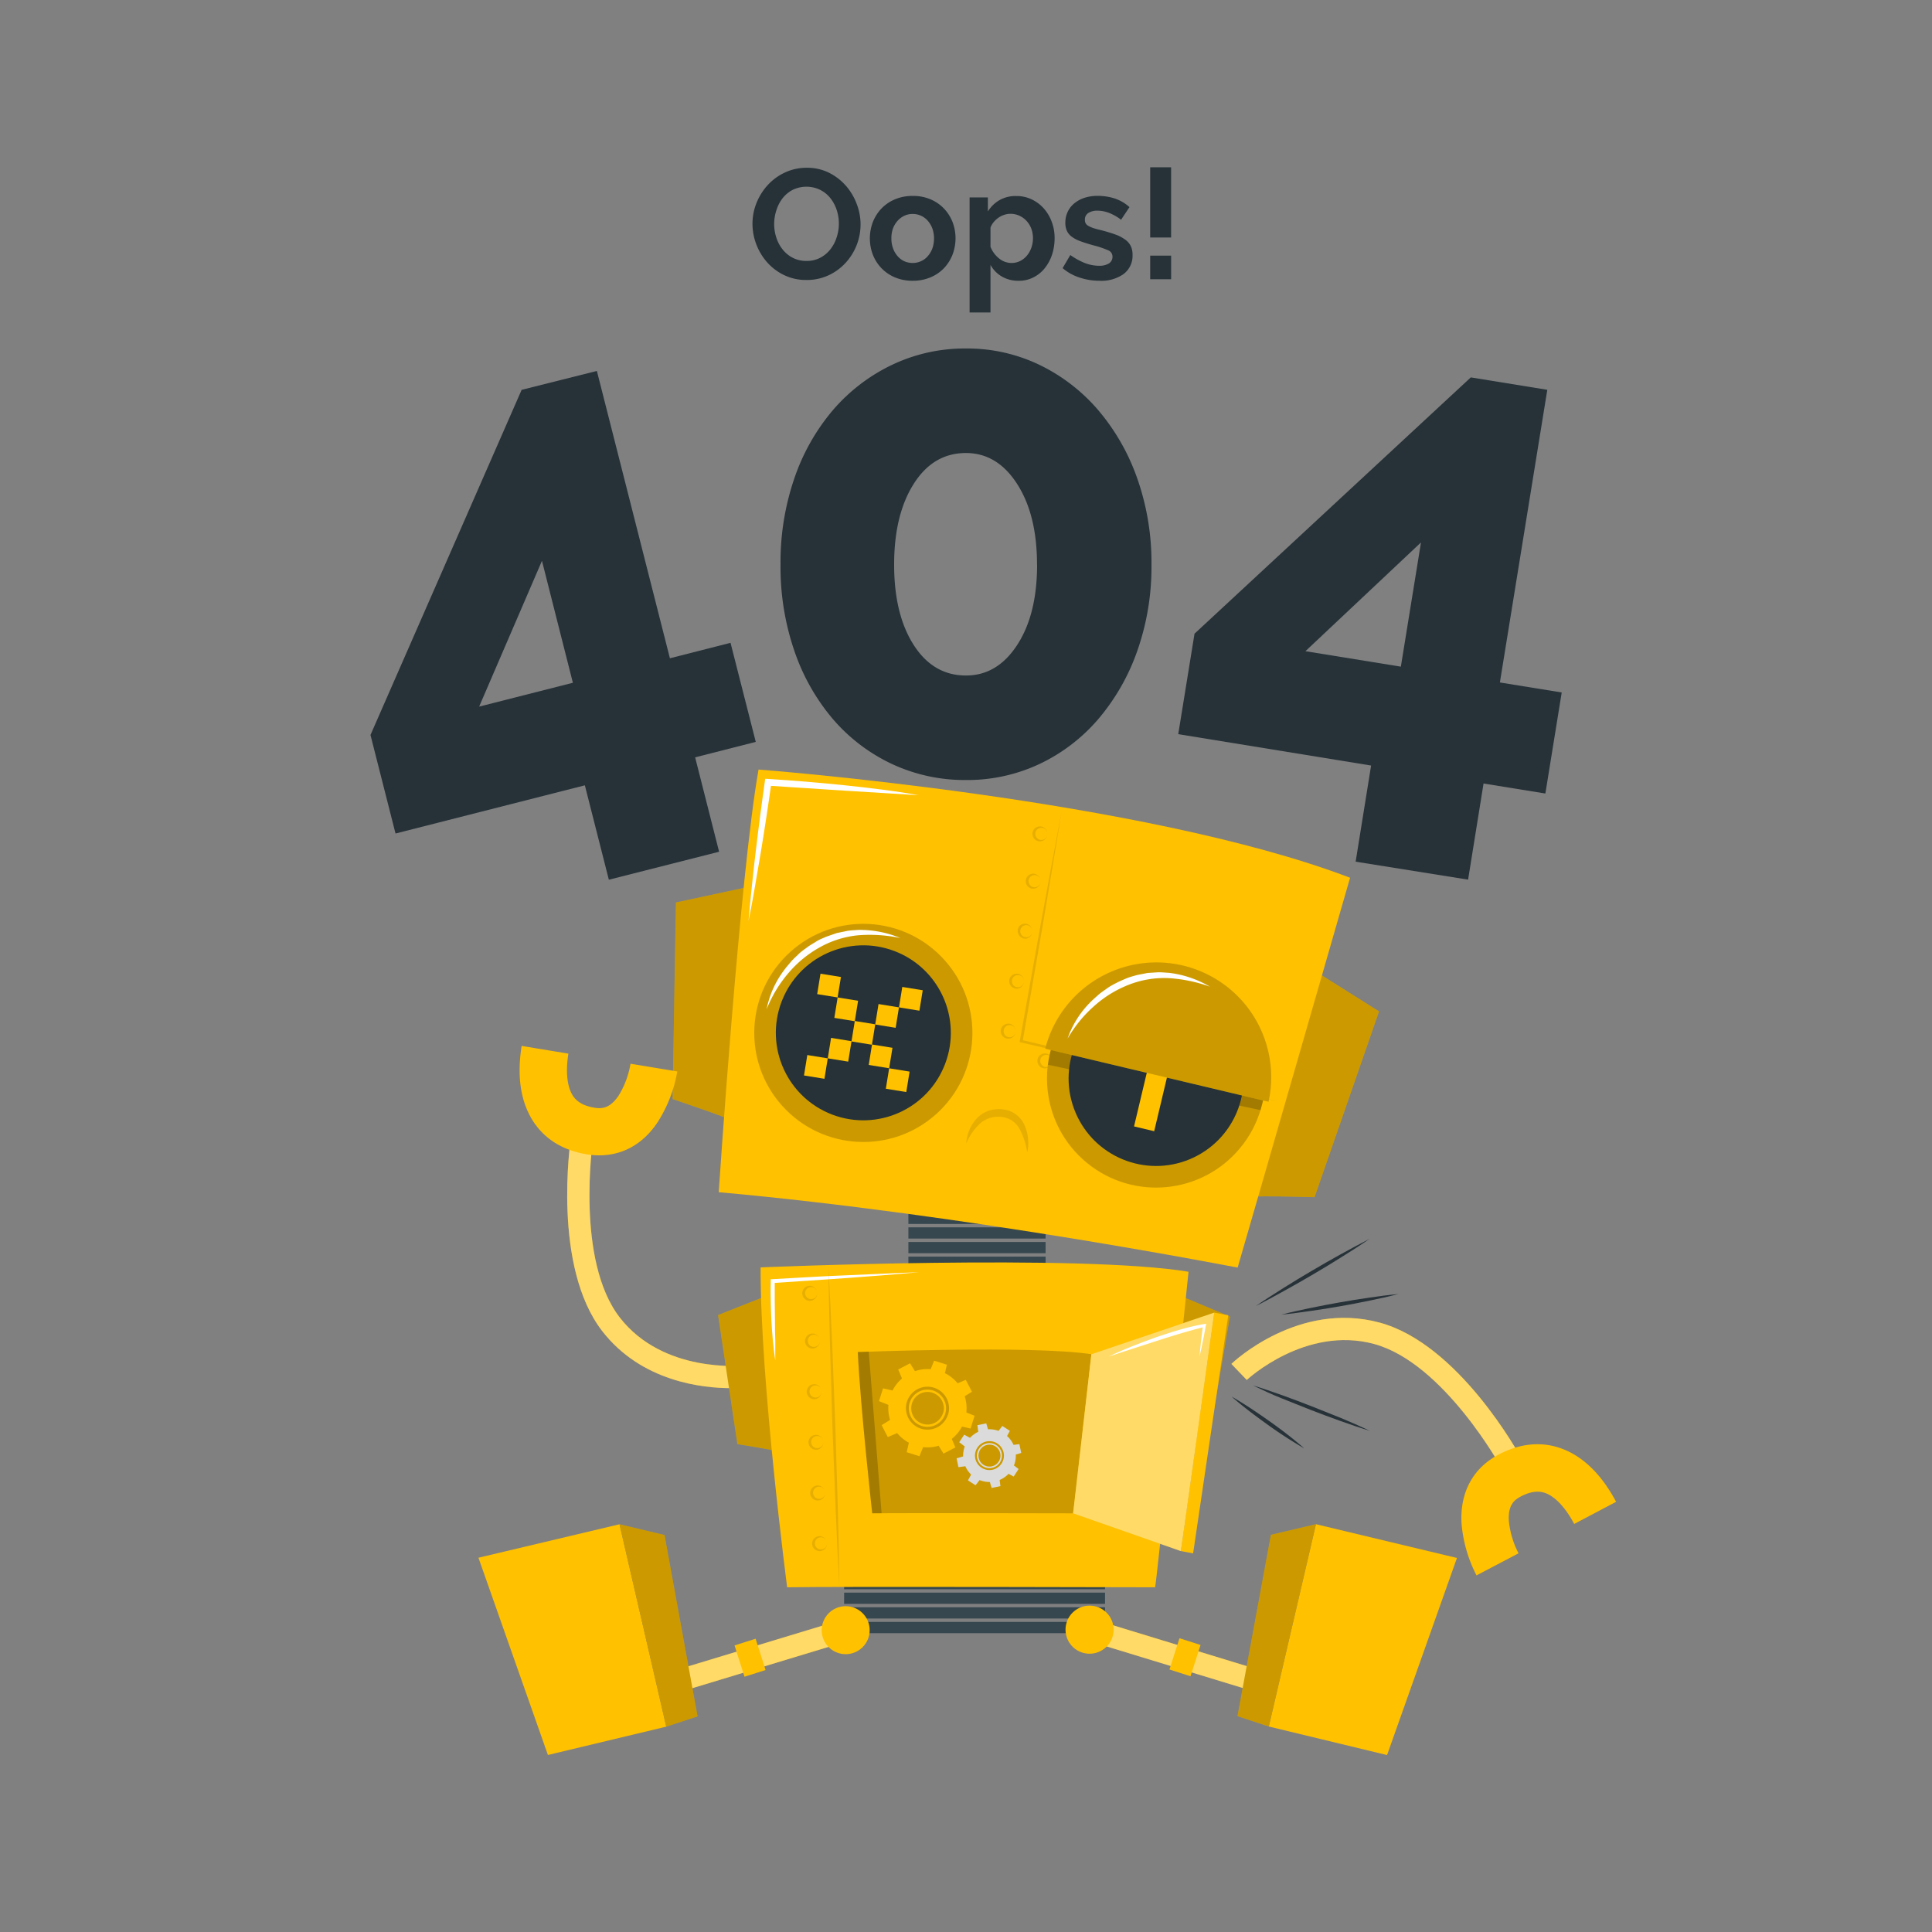 <svg xmlns="http://www.w3.org/2000/svg" viewBox="0 0 500 500"><rect x="0" y="0" width="500" height="500" fill="#808080" stroke="none"/><g id="freepik--404-error--inject-5"><path d="M157.57,227.67l-6.21-24.43-49,12.47-6.48-25.5L135,100.89,154.47,96l18.9,74.36,15.69-4L195.59,192l-15.69,4,6.2,24.43ZM124,182.87l24.26-6.17-8-31.56Z" style="fill:#263238"></path><path d="M298,146.12a65.58,65.58,0,0,1-3.68,22.35,55.48,55.48,0,0,1-10.12,17.67A45.82,45.82,0,0,1,269,197.73a43.91,43.91,0,0,1-19,4.14,44.54,44.54,0,0,1-19.14-4.14,45.75,45.75,0,0,1-15.27-11.59,54.17,54.17,0,0,1-10-17.67A66.82,66.82,0,0,1,202,146.12a66.84,66.84,0,0,1,3.59-22.36,54.22,54.22,0,0,1,10-17.66,46.68,46.68,0,0,1,15.27-11.68A43.74,43.74,0,0,1,250,90.19a43.12,43.12,0,0,1,19,4.23,46.76,46.76,0,0,1,15.18,11.68,55.54,55.54,0,0,1,10.12,17.66A65.6,65.6,0,0,1,298,146.12Zm-29.62,0q0-12.88-5.15-20.88t-13.25-8q-8.46,0-13.52,8t-5.06,20.88q0,12.88,5.06,20.79T250,174.82q8.1,0,13.25-7.91T268.4,146.12Z" style="fill:#263238"></path><path d="M350.84,223l4-24.88L304.93,190l4.21-26,71.5-66.33,19.8,3.21-12.27,75.74,16,2.59-4.23,26.15-16-2.59-4,24.88Zm-13-54.47,24.7,4,5.21-32.15Z" style="fill:#263238"></path><path d="M208.68,72.46A13,13,0,0,1,203,71.23a13.94,13.94,0,0,1-4.4-3.27,15.19,15.19,0,0,1-3.86-10,14.37,14.37,0,0,1,1.07-5.5,15.16,15.16,0,0,1,2.95-4.64,13.94,13.94,0,0,1,4.46-3.21,13.18,13.18,0,0,1,5.62-1.19,12.56,12.56,0,0,1,5.67,1.27A14.22,14.22,0,0,1,218.85,48a15.11,15.11,0,0,1,2.83,4.69,14.67,14.67,0,0,1,0,10.8,14.91,14.91,0,0,1-2.91,4.61,13.89,13.89,0,0,1-4.44,3.19A13.31,13.31,0,0,1,208.68,72.46Zm-8.33-14.54a11.38,11.38,0,0,0,.57,3.59,9.53,9.53,0,0,0,1.64,3.07,7.91,7.91,0,0,0,2.62,2.14,7.57,7.57,0,0,0,3.54.81,7.41,7.41,0,0,0,3.57-.83,8.1,8.1,0,0,0,2.63-2.2,9.68,9.68,0,0,0,1.61-3.09,11.31,11.31,0,0,0,0-7.09,10,10,0,0,0-1.65-3.07,8,8,0,0,0-2.63-2.12,8.16,8.16,0,0,0-7.09,0,8,8,0,0,0-2.63,2.18,9.85,9.85,0,0,0-1.59,3.07A11.63,11.63,0,0,0,200.35,57.92Z" style="fill:#263238"></path><path d="M236.23,72.66a11.48,11.48,0,0,1-4.65-.89,10.34,10.34,0,0,1-3.49-2.4,10.68,10.68,0,0,1-2.21-3.49,11.9,11.9,0,0,1,0-8.37A10.68,10.68,0,0,1,228.09,54a10.34,10.34,0,0,1,3.49-2.4,11.48,11.48,0,0,1,4.65-.89,11.33,11.33,0,0,1,4.62.89,10.36,10.36,0,0,1,3.47,2.4,10.68,10.68,0,0,1,2.21,3.49,11.9,11.9,0,0,1,0,8.37,10.94,10.94,0,0,1-2.18,3.49,10.3,10.3,0,0,1-3.48,2.4A11.46,11.46,0,0,1,236.23,72.66Zm-5.54-10.94a7.2,7.2,0,0,0,.43,2.56,6.2,6.2,0,0,0,1.17,2A5.1,5.1,0,0,0,234,67.59a5.31,5.31,0,0,0,4.37,0,5.1,5.1,0,0,0,1.75-1.31,6.4,6.4,0,0,0,1.18-2,7.61,7.61,0,0,0,.42-2.59,7.48,7.48,0,0,0-.42-2.54,6.4,6.4,0,0,0-1.18-2,5.1,5.1,0,0,0-1.75-1.31,5.17,5.17,0,0,0-2.18-.47,4.92,4.92,0,0,0-2.19.49,5.42,5.42,0,0,0-1.75,1.33,6.2,6.2,0,0,0-1.17,2A7.26,7.26,0,0,0,230.69,61.72Z" style="fill:#263238"></path><path d="M263.61,72.66a8.34,8.34,0,0,1-4.36-1.11,7.86,7.86,0,0,1-2.91-3V80.86h-5.41V51.09h4.73v3.64a8.58,8.58,0,0,1,3-2.93A8.42,8.42,0,0,1,263,50.73a9.1,9.1,0,0,1,4,.87,9.93,9.93,0,0,1,3.13,2.34,11,11,0,0,1,2.06,3.47,11.94,11.94,0,0,1,.74,4.22,13.59,13.59,0,0,1-.68,4.33,11.11,11.11,0,0,1-1.92,3.51,8.82,8.82,0,0,1-2.93,2.34A8.14,8.14,0,0,1,263.61,72.66Zm-1.81-4.6a4.89,4.89,0,0,0,2.24-.53,5.45,5.45,0,0,0,1.75-1.41,6.55,6.55,0,0,0,1.14-2.06,7.37,7.37,0,0,0,.4-2.43,7,7,0,0,0-.44-2.48,6.19,6.19,0,0,0-1.24-2,5.65,5.65,0,0,0-1.86-1.33,5.42,5.42,0,0,0-2.32-.49,4.94,4.94,0,0,0-1.57.27,5.52,5.52,0,0,0-1.5.74,6.61,6.61,0,0,0-1.23,1.13,4.85,4.85,0,0,0-.83,1.42v5a7.34,7.34,0,0,0,2.22,3A5.13,5.13,0,0,0,261.8,68.06Z" style="fill:#263238"></path><path d="M284.54,72.66a16.21,16.21,0,0,1-5.21-.85A12.69,12.69,0,0,1,275,69.39L277,66a17.91,17.91,0,0,0,3.78,2.08,10.19,10.19,0,0,0,3.66.7,4.66,4.66,0,0,0,2.54-.6,2,2,0,0,0,.93-1.74,1.73,1.73,0,0,0-1.09-1.65,23.75,23.75,0,0,0-3.55-1.22c-1.38-.37-2.55-.74-3.52-1.09a8.78,8.78,0,0,1-2.34-1.19,4,4,0,0,1-1.29-1.53,4.91,4.91,0,0,1-.41-2.08,6.54,6.54,0,0,1,.63-2.91,6.26,6.26,0,0,1,1.76-2.2,8.13,8.13,0,0,1,2.64-1.4,10.86,10.86,0,0,1,3.29-.48,14.43,14.43,0,0,1,4.47.68,10.79,10.79,0,0,1,3.81,2.23l-2.18,3.27A12.59,12.59,0,0,0,287,55.09a8.49,8.49,0,0,0-3-.57,4.33,4.33,0,0,0-2.3.57,2,2,0,0,0-.93,1.82,1.85,1.85,0,0,0,.22.93,1.94,1.94,0,0,0,.71.64,7.15,7.15,0,0,0,1.27.55c.53.17,1.18.36,2,.54,1.46.38,2.7.76,3.74,1.14A9.69,9.69,0,0,1,291.18,62a4.59,4.59,0,0,1,1.46,1.67A5.2,5.2,0,0,1,293.1,66a5.91,5.91,0,0,1-2.3,4.91A10,10,0,0,1,284.54,72.66Z" style="fill:#263238"></path><path d="M297.67,61.47V43.29h5.41V61.47Zm0,10.79v-6.1h5.41v6.1Z" style="fill:#263238"></path></g><g id="freepik--Robot--inject-5"><rect x="235.09" y="313.85" width="35.51" height="2.91" style="fill:#37474f"></rect><rect x="235.09" y="317.63" width="35.51" height="2.91" style="fill:#37474f"></rect><rect x="235.09" y="321.42" width="35.51" height="2.91" style="fill:#37474f"></rect><rect x="235.09" y="325.21" width="35.51" height="2.91" style="fill:#37474f"></rect><rect x="235.09" y="329" width="35.51" height="2.91" style="fill:#37474f"></rect><rect x="218.46" y="404.59" width="67.52" height="2.91" style="fill:#37474f"></rect><rect x="218.46" y="408.38" width="67.52" height="2.91" style="fill:#37474f"></rect><rect x="218.46" y="412.17" width="67.52" height="2.91" style="fill:#37474f"></rect><rect x="218.46" y="415.96" width="67.52" height="2.91" style="fill:#37474f"></rect><rect x="218.46" y="419.75" width="67.52" height="2.91" style="fill:#37474f"></rect><path d="M188.83,289.8c0-.39-14.77-5.36-14.77-5.36l.87-50.88,19.64-4.22Z" style="fill:#FFC100"></path><path d="M188.83,289.8c0-.39-14.77-5.36-14.77-5.36l.87-50.88,19.64-4.22Z" style="opacity:0.2"></path><path d="M324.49,309.77c.1-.38,15.72.06,15.72.06l16.69-48.08-17-10.71Z" style="fill:#FFC100"></path><path d="M324.49,309.77c.1-.38,15.72.06,15.72.06l16.69-48.08-17-10.71Z" style="opacity:0.2"></path><path d="M186,308.54s5.49-82.3,10.31-109.38c0,0,99.42,7.52,153.09,28,0,0-27.67,96.12-29.1,100.89C320.28,328.09,250.27,314.3,186,308.54Z" style="fill:#FFC100"></path><path d="M274.72,210.15q-2.42,14.86-4.94,29.72l-5.13,29.67-.27-.41L297.69,277l16.64,4,16.61,4.11-16.7-3.74-16.69-3.81-33.34-7.79-.34-.08.06-.34,5.31-29.65Q271.91,225,274.72,210.15Z" style="opacity:0.1"></path><path d="M271.07,215.8a2,2,0,0,1-1.75,1.94,2,2,0,0,1-1.46-.48,2,2,0,0,1-.66-1.46,2,2,0,0,1,.66-1.46,1.94,1.94,0,0,1,3.21,1.46Zm0,0a1.6,1.6,0,0,0-.55-1.19,1.57,1.57,0,1,0,0,2.39A1.64,1.64,0,0,0,271.07,215.8Z" style="opacity:0.1"></path><path d="M269.32,228.05a1.93,1.93,0,0,1-1.74,1.93,1.92,1.92,0,0,1-2.12-1.93,1.94,1.94,0,0,1,.65-1.46,2,2,0,0,1,1.47-.48A2,2,0,0,1,269.32,228.05Zm0,0a1.6,1.6,0,0,0-.55-1.2,1.57,1.57,0,0,0-1.19-.36,1.57,1.57,0,0,0,0,3.12,1.56,1.56,0,0,0,1.74-1.56Z" style="opacity:0.1"></path><path d="M267.17,241a1.93,1.93,0,0,1-1.74,1.93,2,2,0,0,1-1.47-3.4,2,2,0,0,1,1.47-.47A1.94,1.94,0,0,1,267.17,241Zm0,0a1.6,1.6,0,0,0-.55-1.2,1.57,1.57,0,0,0-1.19-.36,1.57,1.57,0,0,0,0,3.12,1.62,1.62,0,0,0,1.19-.37A1.56,1.56,0,0,0,267.17,241Z" style="opacity:0.1"></path><path d="M265,253.93a1.94,1.94,0,0,1-1.74,1.93,1.94,1.94,0,1,1,0-3.87A1.94,1.94,0,0,1,265,253.93Zm0,0a1.6,1.6,0,0,0-.55-1.2,1.57,1.57,0,0,0-1.19-.36,1.57,1.57,0,0,0,0,3.12,1.62,1.62,0,0,0,1.19-.37A1.6,1.6,0,0,0,265,253.93Z" style="opacity:0.1"></path><path d="M272.35,274.56a1.94,1.94,0,1,1-1.75-1.93A1.94,1.94,0,0,1,272.35,274.56Zm0,0a1.64,1.64,0,0,0-.55-1.2,1.62,1.62,0,0,0-1.2-.36,1.57,1.57,0,1,0,1.2,2.76A1.64,1.64,0,0,0,272.35,274.56Z" style="opacity:0.1"></path><path d="M284.56,277.54a1.94,1.94,0,0,1-3.21,1.46,1.94,1.94,0,0,1,0-2.92,2,2,0,0,1,1.46-.47A1.93,1.93,0,0,1,284.56,277.54Zm0,0a1.6,1.6,0,0,0-.55-1.2,1.62,1.62,0,0,0-1.2-.36,1.57,1.57,0,1,0,1.2,2.76A1.6,1.6,0,0,0,284.56,277.54Z" style="opacity:0.1"></path><path d="M296.77,280.52a1.93,1.93,0,0,1-3.2,1.46,2,2,0,0,1-.66-1.46,1.94,1.94,0,0,1,.65-1.46,2,2,0,0,1,1.47-.47A1.93,1.93,0,0,1,296.77,280.52Zm0,0a1.59,1.59,0,0,0-.54-1.2A1.64,1.64,0,0,0,295,279a1.57,1.57,0,0,0,0,3.12,1.63,1.63,0,0,0,1.2-.36A1.59,1.59,0,0,0,296.77,280.52Z" style="opacity:0.1"></path><path d="M309,283.5a1.94,1.94,0,0,1-3.21,1.46,2,2,0,0,1-.66-1.46,2,2,0,0,1,.66-1.46,2,2,0,0,1,1.46-.48A2,2,0,0,1,309,283.5Zm0,0a1.64,1.64,0,0,0-.55-1.2,1.57,1.57,0,1,0-1.2,2.76,1.62,1.62,0,0,0,1.2-.36A1.64,1.64,0,0,0,309,283.5Z" style="opacity:0.1"></path><path d="M321.2,286.61a2,2,0,0,1-1.89,1.79,2,2,0,0,1-1.43-.58,1.95,1.95,0,0,1,.23-2.91,1.92,1.92,0,0,1,1.49-.36A2,2,0,0,1,321.2,286.61Zm0,0a1.6,1.6,0,0,0-.46-1.23,1.57,1.57,0,1,0-.18,2.38A1.6,1.6,0,0,0,321.2,286.61Z" style="opacity:0.1"></path><path d="M262.87,266.86a1.94,1.94,0,0,1-1.74,1.94,2.05,2.05,0,0,1-1.47-.47,1.94,1.94,0,0,1,1.47-3.4A1.94,1.94,0,0,1,262.87,266.86Zm0,0a1.6,1.6,0,0,0-.55-1.19,1.57,1.57,0,1,0,0,2.39A1.6,1.6,0,0,0,262.87,266.86Z" style="opacity:0.1"></path><circle cx="223.43" cy="267.31" r="28.23" transform="translate(-121.44 217.93) rotate(-41.96)" style="opacity:0.2"></circle><circle cx="223.43" cy="267.31" r="22.64" transform="translate(-105.66 381.64) rotate(-69.27)" style="fill:#263238"></circle><rect x="216.31" y="258.54" width="5.36" height="5.36" transform="translate(44.59 -31.66) rotate(9.2)" style="fill:#FFC100"></rect><rect x="211.87" y="252.39" width="5.36" height="5.36" transform="translate(43.55 -31.03) rotate(9.2)" style="fill:#FFC100"></rect><rect x="233.04" y="255.82" width="5.36" height="5.36" transform="translate(44.37 -34.37) rotate(9.2)" style="fill:#FFC100"></rect><rect x="208.46" y="273.44" width="5.36" height="5.36" transform="translate(46.87 -30.21) rotate(9.2)" style="fill:#FFC100"></rect><rect x="229.63" y="276.87" width="5.36" height="5.36" transform="translate(47.7 -33.55) rotate(9.2)" style="fill:#FFC100"></rect><rect x="214.61" y="269" width="5.36" height="5.36" transform="translate(46.24 -31.25) rotate(9.2)" style="fill:#FFC100"></rect><rect x="220.75" y="264.63" width="5.36" height="5.36" transform="translate(45.62 -32.29) rotate(9.2)" style="fill:#FFC100"></rect><rect x="226.89" y="260.25" width="5.36" height="5.36" transform="translate(45 -33.33) rotate(9.2)" style="fill:#FFC100"></rect><rect x="225.2" y="270.72" width="5.36" height="5.36" transform="translate(46.66 -32.93) rotate(9.2)" style="fill:#FFC100"></rect><circle cx="299.19" cy="279.14" r="28.23" transform="translate(-106.35 333.63) rotate(-50.67)" style="fill:#FFC100"></circle><circle cx="299.19" cy="279.14" r="28.23" transform="translate(-106.35 333.63) rotate(-50.67)" style="opacity:0.2"></circle><path d="M326.66,285.67c-.13.56-.28,1.09-.44,1.63l-55-11.74c.13-1,.3-2,.53-2.95a28.24,28.24,0,1,1,54.94,13.06Z" style="opacity:0.2"></path><circle cx="299.19" cy="279.14" r="22.64" transform="translate(-84.49 136.92) rotate(-22.68)" style="fill:#263238"></circle><rect x="296.51" y="265.8" width="5.36" height="26.69" transform="translate(72.65 -61.61) rotate(13.37)" style="fill:#FFC100"></rect><path d="M328.3,285.14,270.5,271.4a29.71,29.71,0,0,1,57.8,13.74Z" style="fill:#FFC100"></path><path d="M328.3,285.14,270.5,271.4a29.71,29.71,0,0,1,57.8,13.74Z" style="opacity:0.2"></path><path d="M250.07,295.92a10.51,10.51,0,0,1,2.61-6.35,7.67,7.67,0,0,1,3.07-2.07,8.66,8.66,0,0,1,3.7-.41,6.9,6.9,0,0,1,5.8,4.33,11.49,11.49,0,0,1,.59,6.85,18,18,0,0,0-2-6.14,5.88,5.88,0,0,0-4.61-3.06,7.06,7.06,0,0,0-5.49,1.61A14.78,14.78,0,0,0,250.07,295.92Z" style="opacity:0.1"></path><path d="M193.72,238.34c.23-3,.57-6,.86-9s.65-6,1-9,.74-6,1.12-9,.81-6,1.22-9l.1-.8.81.05q9.78.61,19.51,1.61c3.24.33,6.48.71,9.72,1.12s6.47.9,9.68,1.48l-19.52-1.2-19.49-1.27.91-.74c-.44,3-.85,6-1.32,9s-.92,6-1.42,8.95-1,5.95-1.52,8.93S194.33,235.38,193.72,238.34Z" style="fill:#fff"></path><path d="M198.41,261.16a24.55,24.55,0,0,1,4.52-10.09c.55-.76,1.18-1.46,1.78-2.18s1.33-1.33,2-2,1.47-1.18,2.22-1.75,1.58-1,2.39-1.52,1.71-.83,2.57-1.22l2.68-.93,2.78-.57c.93-.14,1.87-.17,2.81-.24A27.3,27.3,0,0,1,233,242.76a38.59,38.59,0,0,0-10.78-.72,25.22,25.22,0,0,0-10.07,3.13,29.14,29.14,0,0,0-8.18,6.75A33.21,33.21,0,0,0,198.41,261.16Z" style="fill:#fff"></path><path d="M276.29,268.78a24.78,24.78,0,0,1,5.86-9.37c.65-.67,1.37-1.28,2.07-1.91s1.5-1.13,2.26-1.69,1.61-1,2.44-1.43,1.71-.8,2.58-1.17,1.8-.59,2.7-.86l2.79-.55,2.83-.18c.94,0,1.88.1,2.82.16a27.19,27.19,0,0,1,10.47,3.56,38.91,38.91,0,0,0-10.58-2.2,25.25,25.25,0,0,0-10.4,1.71,29.45,29.45,0,0,0-9,5.55A33.57,33.57,0,0,0,276.29,268.78Z" style="fill:#fff"></path><path d="M189.14,359.25c-7.23,0-23.06-1.62-33.25-14.72-13-16.76-8.32-48.92-8.12-50.28l5.66.86c0,.31-4.54,31.09,7,45.9,11.26,14.48,31.69,12.41,31.89,12.38l.65,5.69C192.72,359.1,191.32,359.25,189.14,359.25Z" style="fill:#FFC100"></path><path d="M189.14,359.25c-7.23,0-23.06-1.62-33.25-14.72-13-16.76-8.32-48.92-8.12-50.28l5.66.86c0,.31-4.54,31.09,7,45.9,11.26,14.48,31.69,12.41,31.89,12.38l.65,5.69C192.72,359.1,191.32,359.25,189.14,359.25Z" style="fill:#fff;opacity:0.4"></path><path d="M155.1,299a19,19,0,0,1-3.16-.25c-9.55-1.55-13.77-7.26-15.64-11.78S134,277,135,270.68l12.1,2c-.63,3.89-.44,7.32.52,9.65.69,1.66,2,3.66,6.26,4.35,1.94.31,4,.15,6.23-3.16a22.84,22.84,0,0,0,3.06-8.23l12.11,2a35.47,35.47,0,0,1-5,13C166.56,296,161.22,299,155.1,299Z" style="fill:#FFC100"></path><path d="M201.1,375.63c0-.26-10.26-1.89-10.26-1.89l-5-33.41,12.39-4.9Z" style="fill:#FFC100"></path><path d="M201.1,375.63c0-.26-10.26-1.89-10.26-1.89l-5-33.41,12.39-4.9Z" style="opacity:0.2"></path><path d="M302.3,375.69c0-.26,10.29-1.66,10.29-1.66l5.71-33.29L306,335.57Z" style="fill:#FFC100"></path><path d="M302.3,375.69c0-.26,10.29-1.66,10.29-1.66l5.71-33.29L306,335.57Z" style="opacity:0.2"></path><path d="M196.84,328s82.79-3.53,110.75,1.13c0,0-8.21,80.1-8.65,81.66,0,0-82.36-.23-95.23,0C203.71,410.74,196.74,357.47,196.84,328Z" style="fill:#FFC100"></path><path d="M222,349.91s45.19-1.79,60.46.56c0,0-4.49,40.39-4.73,41.18,0,0-45-.11-52,0C225.74,391.65,222.65,364,222,349.91Z" style="opacity:0.2"></path><path d="M228.16,391.63l-2.43,0S222.65,364,222,349.9l2.83-.1Z" style="opacity:0.2"></path><path d="M241.49,359.87a4.81,4.81,0,1,0,3.14,6A4.81,4.81,0,0,0,241.49,359.87Zm2.58,5.86a4.22,4.22,0,1,1-2.75-5.3A4.22,4.22,0,0,1,244.07,365.73Zm-2.58-5.86a4.81,4.81,0,1,0,3.14,6A4.81,4.81,0,0,0,241.49,359.87Zm2.58,5.86a4.22,4.22,0,1,1-2.75-5.3A4.22,4.22,0,0,1,244.07,365.73Zm-2.58-5.86a4.81,4.81,0,1,0,3.14,6A4.81,4.81,0,0,0,241.49,359.87Zm2.58,5.86a4.22,4.22,0,1,1-2.75-5.3A4.22,4.22,0,0,1,244.07,365.73Zm-1-10.94a10.13,10.13,0,1,0,6.61,12.71A10.14,10.14,0,0,0,243.1,354.79Zm2.25,11.34a5.56,5.56,0,1,1-3.63-7A5.57,5.57,0,0,1,245.35,366.13Zm-.72-.23a4.81,4.81,0,1,0-6,3.14A4.8,4.8,0,0,0,244.63,365.9Zm-.56-.17a4.22,4.22,0,1,1-2.75-5.3A4.22,4.22,0,0,1,244.07,365.73Zm-2.58-5.86a4.81,4.81,0,1,0,3.14,6A4.81,4.81,0,0,0,241.49,359.87Zm2.58,5.86a4.22,4.22,0,1,1-2.75-5.3A4.22,4.22,0,0,1,244.07,365.73Zm-2.58-5.86a4.81,4.81,0,1,0,3.14,6A4.81,4.81,0,0,0,241.49,359.87Zm2.58,5.86a4.22,4.22,0,1,1-2.75-5.3A4.22,4.22,0,0,1,244.07,365.73Z" style="fill:#FFC100"></path><polygon points="238.99 374.31 235.27 373.13 234.65 375.83 237.95 376.87 238.99 374.31" style="fill:#FFC100"></polygon><polygon points="232.31 370.82 230.51 367.37 228.16 368.83 229.76 371.91 232.31 370.82" style="fill:#FFC100"></polygon><polygon points="230.05 363.64 231.22 359.93 228.53 359.3 227.48 362.61 230.05 363.64" style="fill:#FFC100"></polygon><polygon points="233.53 356.96 236.99 355.17 235.52 352.82 232.45 354.42 233.53 356.96" style="fill:#FFC100"></polygon><polygon points="240.71 354.7 244.43 355.88 245.05 353.18 241.75 352.14 240.71 354.7" style="fill:#FFC100"></polygon><polygon points="247.39 358.18 249.19 361.64 251.54 360.18 249.94 357.1 247.39 358.18" style="fill:#FFC100"></polygon><polygon points="249.65 365.37 248.48 369.08 251.18 369.71 252.22 366.4 249.65 365.37" style="fill:#FFC100"></polygon><polygon points="246.17 372.04 242.72 373.84 244.18 376.19 247.25 374.59 246.17 372.04" style="fill:#FFC100"></polygon><path d="M257.84,374a3.24,3.24,0,1,0,.94,4.48A3.24,3.24,0,0,0,257.84,374Zm.61,4.26a2.84,2.84,0,1,1-.83-3.93A2.84,2.84,0,0,1,258.45,378.27Zm-.61-4.26a3.24,3.24,0,1,0,.94,4.48A3.24,3.24,0,0,0,257.84,374Zm.61,4.26a2.84,2.84,0,1,1-.83-3.93A2.84,2.84,0,0,1,258.45,378.27Zm-.61-4.26a3.24,3.24,0,1,0,.94,4.48A3.24,3.24,0,0,0,257.84,374Zm.61,4.26a2.84,2.84,0,1,1-.83-3.93A2.84,2.84,0,0,1,258.45,378.27Zm1.34-7.26a6.82,6.82,0,1,0,2,9.44A6.82,6.82,0,0,0,259.79,371Zm-.59,7.75a3.74,3.74,0,1,1-1.09-5.17A3.74,3.74,0,0,1,259.2,378.76Zm-.42-.27a3.23,3.23,0,1,0-4.48.95A3.25,3.25,0,0,0,258.78,378.49Zm-.33-.22a2.84,2.84,0,1,1-.83-3.93A2.84,2.84,0,0,1,258.45,378.27Zm-.61-4.26a3.24,3.24,0,1,0,.94,4.48A3.24,3.24,0,0,0,257.84,374Zm.61,4.26a2.84,2.84,0,1,1-.83-3.93A2.84,2.84,0,0,1,258.45,378.27Zm-.61-4.26a3.24,3.24,0,1,0,.94,4.48A3.24,3.24,0,0,0,257.84,374Zm.61,4.26a2.84,2.84,0,1,1-.83-3.93A2.84,2.84,0,0,1,258.45,378.27Z" style="fill:#dbdbdb"></path><polygon points="253.6 382.92 251.4 381.49 250.51 383.12 252.47 384.39 253.6 382.92" style="fill:#dbdbdb"></polygon><polygon points="249.9 379.45 249.36 376.89 247.57 377.41 248.05 379.7 249.9 379.45" style="fill:#dbdbdb"></polygon><polygon points="249.73 374.39 251.16 372.19 249.53 371.3 248.25 373.25 249.73 374.39" style="fill:#dbdbdb"></polygon><polygon points="253.2 370.69 255.76 370.14 255.24 368.36 252.95 368.84 253.2 370.69" style="fill:#dbdbdb"></polygon><polygon points="258.26 370.52 260.46 371.95 261.35 370.31 259.4 369.04 258.26 370.52" style="fill:#dbdbdb"></polygon><polygon points="261.96 373.98 262.51 376.55 264.29 376.02 263.81 373.74 261.96 373.98" style="fill:#dbdbdb"></polygon><polygon points="262.13 379.05 260.7 381.25 262.33 382.14 263.61 380.18 262.13 379.05" style="fill:#dbdbdb"></polygon><polygon points="258.67 382.75 256.1 383.29 256.63 385.08 258.91 384.6 258.67 382.75" style="fill:#dbdbdb"></polygon><polygon points="305.59 401.41 308.78 402.01 317.88 340.38 314.25 339.71 305.59 401.41" style="fill:#FFC100"></polygon><path d="M277.72,391.65l4.73-41.18,31.8-10.76s-8.66,62.37-8.66,61.7Z" style="fill:#FFC100"></path><path d="M277.72,391.65l4.73-41.18,31.8-10.76s-8.66,62.37-8.66,61.7Z" style="fill:#fff;opacity:0.4"></path><path d="M200.64,352.14c-.52-3.41-.8-6.85-1-10.29-.1-1.72-.14-3.45-.18-5.17s-.06-3.45,0-5.18v-.45l.44,0c6.32-.34,12.63-.76,19-1s12.64-.6,19-.8c-6.31.57-12.61,1.06-18.92,1.52s-12.63.84-18.94,1.27l.46-.47,0,5.15.06,5.15c0,1.72,0,3.44.09,5.15Z" style="fill:#fff"></path><path d="M286.88,351.08q3-1.41,6-2.61t6.12-2.32c2.06-.7,4.13-1.39,6.24-2a57.54,57.54,0,0,1,6.39-1.49l.53-.09-.09.51c-.5,2.67-1,5.33-1.64,8,.23-2.71.56-5.41.9-8.1l.44.43c-2.1.5-4.18,1.08-6.26,1.7s-4.15,1.27-6.21,1.94Z" style="fill:#fff"></path><polygon points="214.4 328.12 214.94 338.42 215.4 348.72 216.19 369.33 216.81 389.94 217.06 400.25 217.23 410.57 216.69 400.27 216.24 389.96 215.44 369.36 214.82 348.74 214.57 338.43 214.4 328.12" style="opacity:0.1"></polygon><path d="M211.45,334.33a1.93,1.93,0,0,1-2.85,2.07,2,2,0,0,1-.94-1.31,2,2,0,0,1,.36-1.56,2,2,0,0,1,1.34-.75A1.94,1.94,0,0,1,211.45,334.33Zm0,0a1.56,1.56,0,1,0-.3,1.28A1.56,1.56,0,0,0,211.45,334.33Z" style="opacity:0.1"></path><path d="M212.16,346.68a2,2,0,0,1-1.33,2.24,1.93,1.93,0,0,1-2.46-1.48,2,2,0,0,1,.36-1.56,2,2,0,0,1,1.34-.75A1.94,1.94,0,0,1,212.16,346.68Zm0,0a1.54,1.54,0,0,0-2-1.18,1.57,1.57,0,1,0,2,1.18Z" style="opacity:0.1"></path><path d="M212.61,359.79a2,2,0,0,1-1.33,2.24,2,2,0,0,1-1.52-.17,2,2,0,0,1-.94-1.31,2,2,0,0,1,.36-1.56,1.93,1.93,0,0,1,3.43.8Zm0,0a1.54,1.54,0,0,0-2-1.18,1.57,1.57,0,1,0,2,1.18Z" style="opacity:0.1"></path><path d="M213.06,372.9a2,2,0,0,1-1.33,2.24,2,2,0,0,1-2.46-1.48,2,2,0,0,1,.36-1.56,1.93,1.93,0,0,1,3.43.8Zm0,0a1.6,1.6,0,0,0-.77-1.07,1.66,1.66,0,0,0-1.25-.12,1.57,1.57,0,0,0,.62,3.06,1.61,1.61,0,0,0,1.1-.59A1.58,1.58,0,0,0,213.06,372.9Z" style="opacity:0.1"></path><path d="M213.51,386a1.93,1.93,0,0,1-2.85,2.07,2,2,0,0,1-.94-1.3,2,2,0,0,1,.36-1.57,2,2,0,0,1,1.34-.75A2,2,0,0,1,213.51,386Zm0,0a1.56,1.56,0,0,0-2-1.18,1.57,1.57,0,0,0,.62,3.06,1.56,1.56,0,0,0,1.4-1.88Z" style="opacity:0.1"></path><path d="M214,399.11a1.93,1.93,0,1,1-3.79.77,1.94,1.94,0,0,1,1.7-2.32A2,2,0,0,1,214,399.11Zm0,0a1.58,1.58,0,0,0-.77-1.06,1.62,1.62,0,0,0-1.25-.12,1.57,1.57,0,0,0,.62,3.06,1.56,1.56,0,0,0,1.4-1.88Z" style="opacity:0.1"></path><rect x="170.93" y="426.13" width="48.98" height="5.72" transform="translate(-116.03 75.12) rotate(-16.86)" style="fill:#FFC100"></rect><rect x="170.93" y="426.13" width="48.98" height="5.72" transform="translate(-116.03 75.12) rotate(-16.86)" style="fill:#fff;opacity:0.4"></rect><rect x="191.27" y="424.75" width="5.72" height="8.5" transform="translate(-120.89 79.02) rotate(-17.64)" style="fill:#FFC100"></rect><polygon points="172.43 446.86 160.33 394.48 123.82 403.14 141.8 454.19 172.43 446.86" style="fill:#FFC100"></polygon><polygon points="180.53 444.2 172.43 446.86 160.33 394.48 171.98 397.26 180.53 444.2" style="fill:#FFC100"></polygon><polygon points="180.53 444.2 172.43 446.86 160.33 394.48 171.98 397.26 180.53 444.2" style="opacity:0.2"></polygon><circle cx="218.86" cy="421.89" r="6.21" style="fill:#FFC100"></circle><rect x="302.54" y="404.41" width="5.72" height="48.98" transform="translate(-193.99 595.74) rotate(-73.02)" style="fill:#FFC100"></rect><rect x="302.54" y="404.41" width="5.72" height="48.98" transform="translate(-193.99 595.74) rotate(-73.02)" style="fill:#fff;opacity:0.4"></rect><rect x="302.44" y="426.04" width="8.5" height="5.72" transform="translate(-195.36 590.05) rotate(-72.23)" style="fill:#FFC100"></rect><polygon points="328.36 446.82 340.56 394.46 377.06 403.2 358.97 454.21 328.36 446.82" style="fill:#FFC100"></polygon><polygon points="320.26 444.14 328.36 446.82 340.56 394.46 328.91 397.21 320.26 444.14" style="fill:#FFC100"></polygon><polygon points="320.26 444.14 328.36 446.82 340.56 394.46 328.91 397.21 320.26 444.14" style="opacity:0.2"></polygon><path d="M275.76,421.74a6.22,6.22,0,1,0,6.23-6.2A6.21,6.21,0,0,0,275.76,421.74Z" style="fill:#FFC100"></path><path d="M322.66,357.13c.15-.14,15.21-14.1,32.92-9.32,18.11,4.88,33.06,32.16,33.21,32.44l5-2.72c-.66-1.21-16.26-29.73-36.76-35.25-20.86-5.62-37.65,10-38.35,10.7Z" style="fill:#FFC100"></path><path d="M322.66,357.13c.15-.14,15.21-14.1,32.92-9.32,18.11,4.88,33.06,32.16,33.21,32.44l5-2.72c-.66-1.21-16.26-29.73-36.76-35.25-20.86-5.62-37.65,10-38.35,10.7Z" style="fill:#fff;opacity:0.4"></path><path d="M382.12,407.71,393,402a23,23,0,0,1-2.51-8.42c-.24-4,1.34-5.36,3.07-6.28,3.8-2,6.07-1.21,7.62-.3,2.17,1.29,4.38,3.91,6.22,7.4l10.85-5.73c-3-5.62-6.62-9.74-10.84-12.23s-11-4.5-19.57,0c-6.67,3.52-10.07,9.86-9.59,17.86A35.5,35.5,0,0,0,382.12,407.71Z" style="fill:#FFC100"></path><path d="M325,338c2.35-1.62,4.76-3.15,7.17-4.67s4.86-3,7.31-4.44,4.92-2.87,7.42-4.24l3.76-2.05c1.27-.65,2.52-1.33,3.81-2-1.17.82-2.38,1.59-3.56,2.38l-3.62,2.29c-2.41,1.53-4.85,3-7.3,4.44s-4.93,2.87-7.43,4.24S327.51,336.75,325,338Z" style="fill:#263238"></path><path d="M318.72,361.42c3.37,1.92,6.56,4.09,9.71,6.31s6.21,4.56,9.12,7.12a115.22,115.22,0,0,1-9.71-6.31C324.72,366.29,321.63,364,318.72,361.42Z" style="fill:#263238"></path><path d="M324.25,358.54c2.6.79,5.16,1.69,7.71,2.59S337,363,339.57,364s5,2,7.52,3l3.74,1.6c1.23.57,2.47,1.11,3.69,1.7-1.3-.38-2.58-.83-3.87-1.24l-3.83-1.34c-2.56-.9-5.09-1.87-7.61-2.84s-5-2-7.53-3S326.7,359.72,324.25,358.54Z" style="fill:#263238"></path><path d="M331.63,340.22c2.49-.65,5-1.19,7.51-1.71s5-1,7.56-1.45,5.05-.86,7.59-1.22l3.81-.53c1.28-.14,2.55-.31,3.84-.42-1.25.33-2.5.6-3.75.91l-3.76.8c-2.51.53-5,1-7.56,1.45s-5.06.86-7.6,1.21S334.19,340,331.63,340.22Z" style="fill:#263238"></path></g></svg>